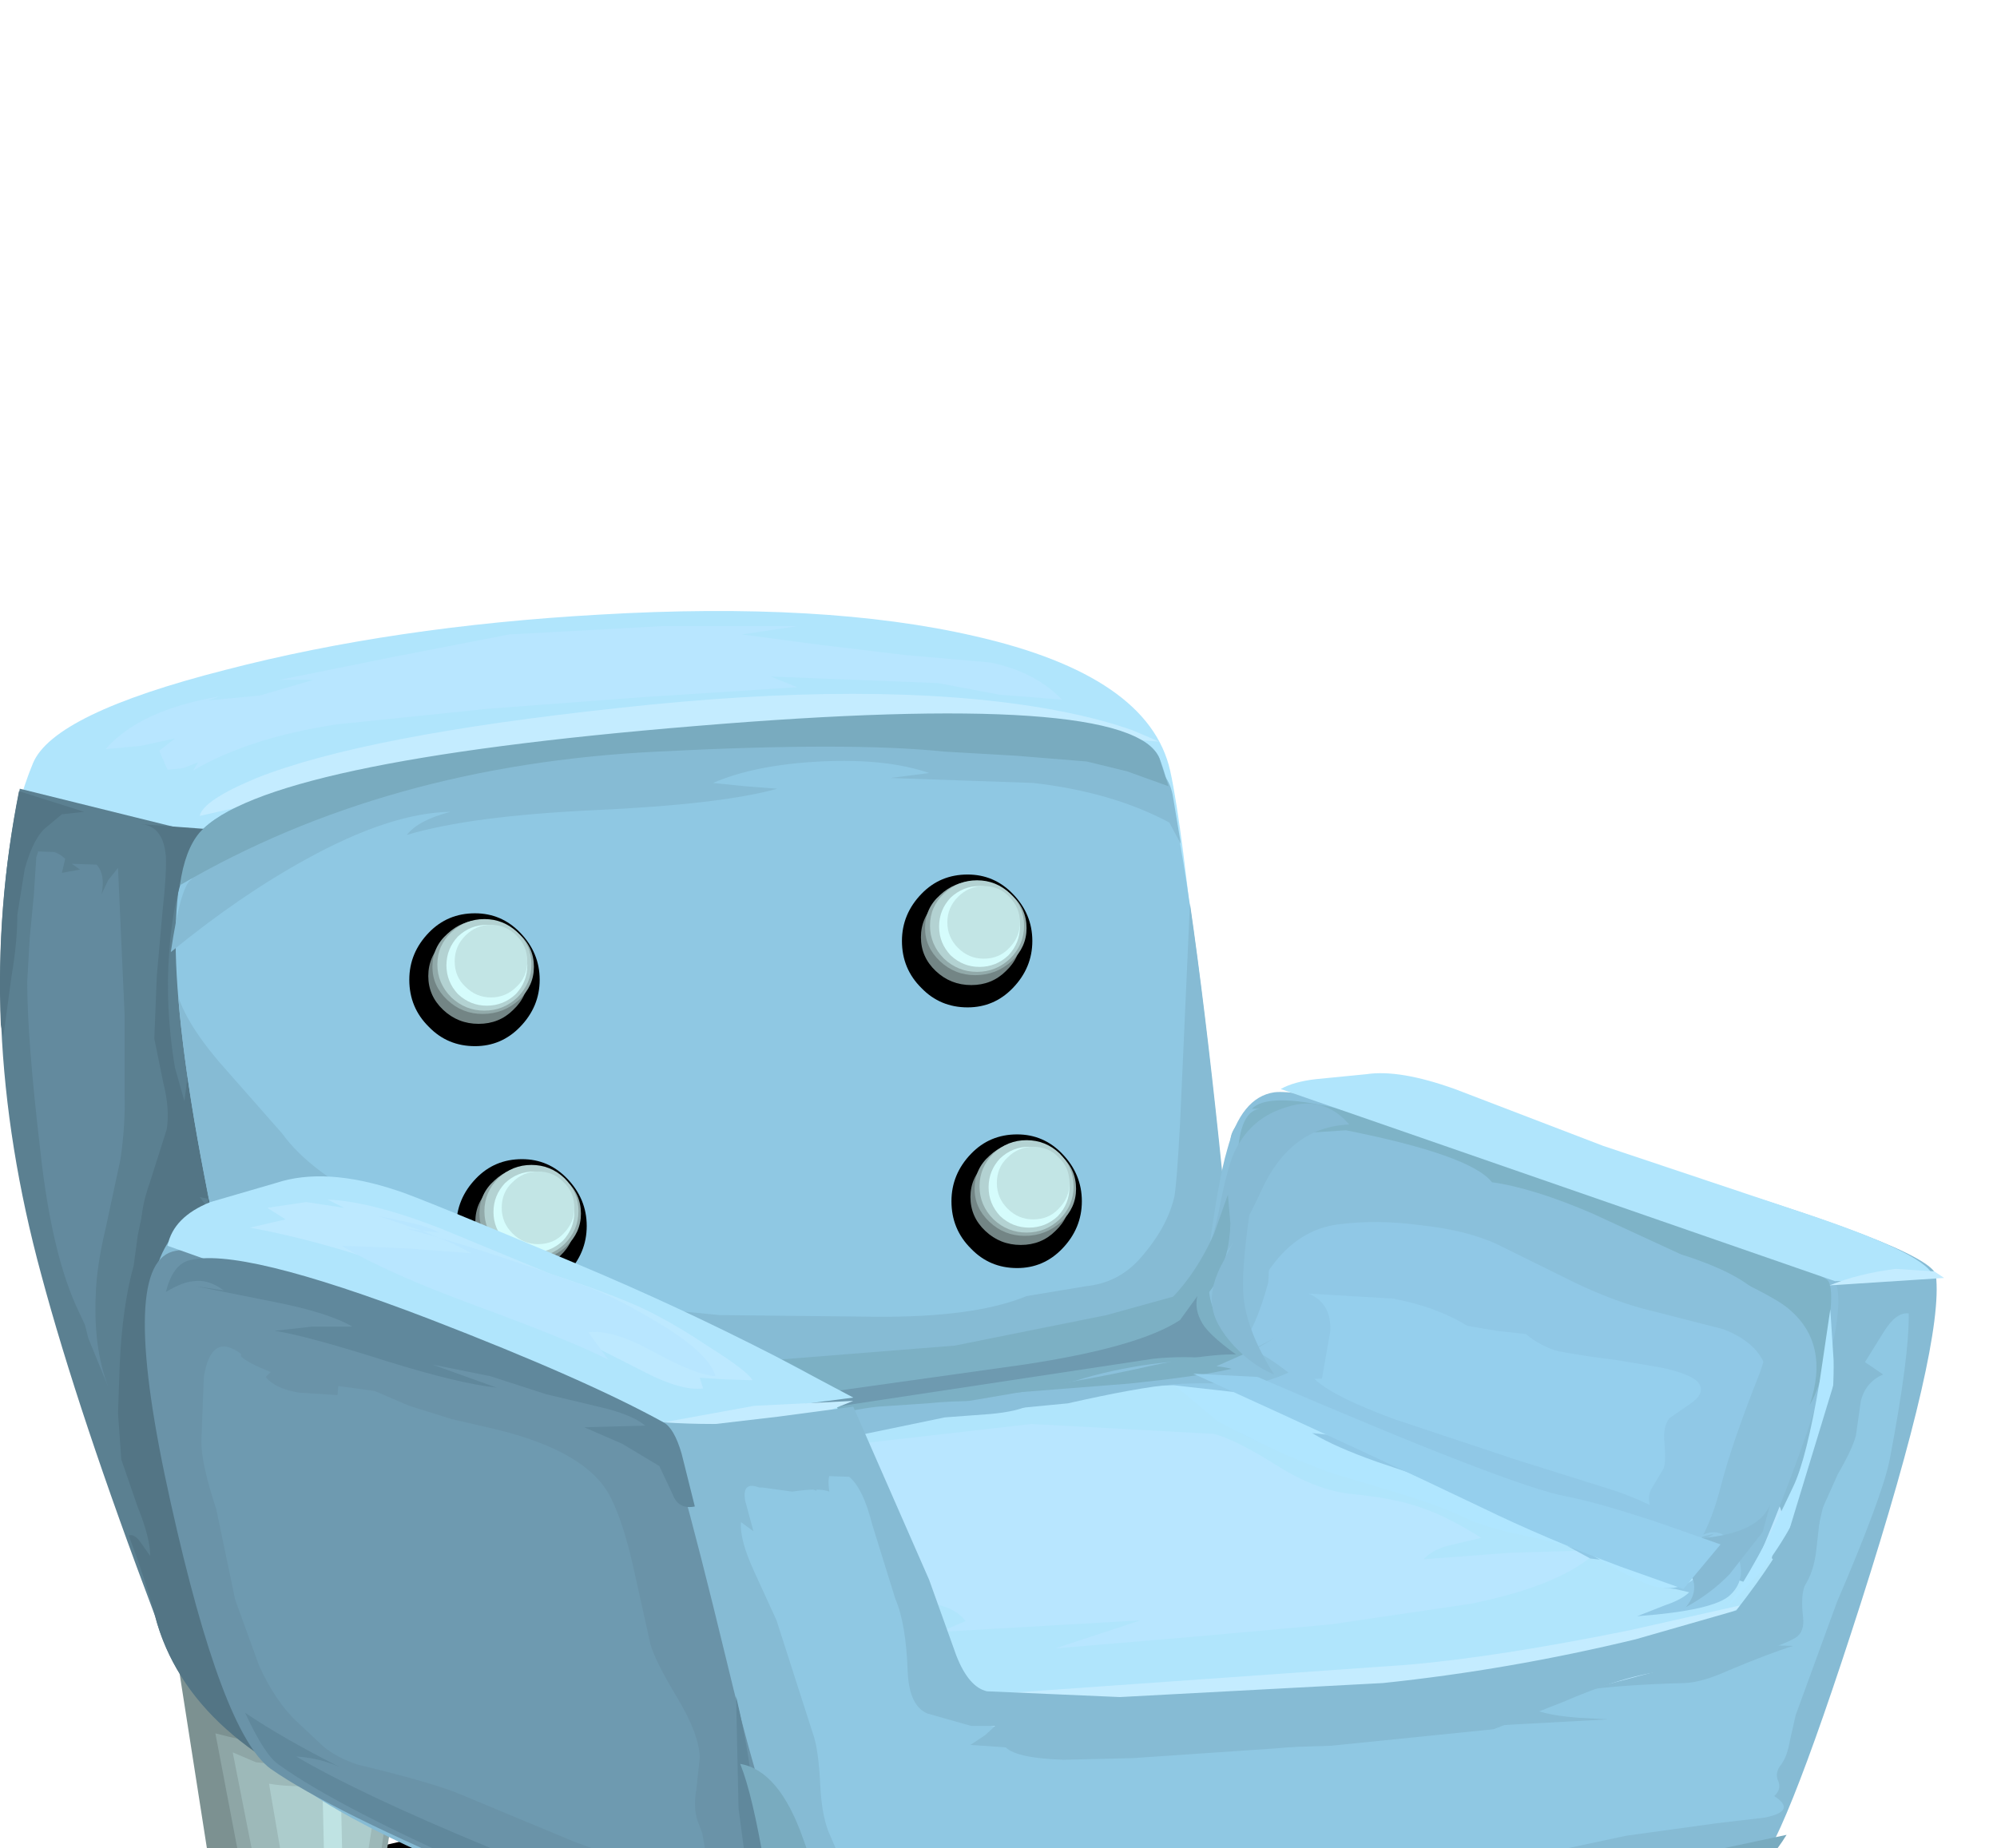 <?xml version="1.0" encoding="UTF-8" standalone="no"?>
<svg xmlns:xlink="http://www.w3.org/1999/xlink" height="112.0px" width="121.0px" xmlns="http://www.w3.org/2000/svg">
  <g transform="matrix(1.0, 0.0, 0.0, 1.0, 0.0, 0.0)">
    <use height="98.25" transform="matrix(-1.0, 0.0, 0.0, 1.0, 117.8, 37.05)" width="117.8" xlink:href="#sprite0"/>
    <use height="0.0" id="price_tag_pt" transform="matrix(1.0, 0.0, 0.0, 1.0, 78.9, 130.2)" width="0.0" xlink:href="#sprite13"/>
  </g>
  <defs>
    <g id="sprite0" transform="matrix(1.0, 0.0, 0.0, 1.0, 0.0, 0.0)">
      <use height="33.25" transform="matrix(1.0, 0.0, 0.0, 1.0, 12.25, 64.8)" width="94.35" xlink:href="#sprite1"/>
      <use height="4.4" transform="matrix(1.0, 0.0, 0.0, 1.0, 59.85, 93.15)" width="14.5" xlink:href="#sprite2"/>
      <use height="4.4" transform="matrix(1.0, 0.0, 0.0, 1.0, 8.1, 86.65)" width="14.5" xlink:href="#sprite3"/>
      <use height="4.4" transform="matrix(1.0, 0.0, 0.0, 1.0, 92.35, 74.65)" width="14.5" xlink:href="#sprite4"/>
      <use height="98.25" transform="matrix(1.0, 0.0, 0.0, 1.0, 12.45, 0.0)" width="105.35" xlink:href="#shape2"/>
      <use height="8.1" transform="matrix(1.0, 0.0, 0.0, 1.0, 82.25, 33.2)" width="7.9" xlink:href="#sprite5"/>
      <use height="6.9" transform="matrix(1.0, 0.0, 0.0, 1.0, 82.7, 33.6)" width="6.65" xlink:href="#sprite6"/>
      <use height="82.4" transform="matrix(1.0, 0.0, 0.0, 1.0, 0.0, 0.9)" width="116.15" xlink:href="#shape3"/>
      <use height="8.05" transform="matrix(1.0, 0.0, 0.0, 1.0, 85.1, 18.3)" width="7.9" xlink:href="#sprite7"/>
      <use height="6.9" transform="matrix(1.0, 0.0, 0.0, 1.0, 85.55, 18.65)" width="6.65" xlink:href="#sprite8"/>
      <use height="6.35" transform="matrix(1.0, 0.0, 0.0, 1.0, 85.45, 18.65)" width="6.4" xlink:href="#shape4"/>
      <use height="8.1" transform="matrix(1.0, 0.0, 0.0, 1.0, 52.25, 31.7)" width="7.9" xlink:href="#sprite9"/>
      <use height="6.9" transform="matrix(1.0, 0.0, 0.0, 1.0, 52.7, 32.1)" width="6.65" xlink:href="#sprite10"/>
      <use height="6.35" transform="matrix(1.0, 0.0, 0.0, 1.0, 52.6, 32.05)" width="6.4" xlink:href="#shape5"/>
      <use height="8.05" transform="matrix(1.0, 0.0, 0.0, 1.0, 55.25, 15.95)" width="7.9" xlink:href="#sprite11"/>
      <use height="6.9" transform="matrix(1.0, 0.0, 0.0, 1.0, 55.7, 16.3)" width="6.65" xlink:href="#sprite12"/>
      <use height="77.1" transform="matrix(1.0, 0.0, 0.0, 1.0, 5.85, 6.2)" width="111.95" xlink:href="#shape6"/>
    </g>
    <g id="sprite1" transform="matrix(1.0, 0.0, 0.0, 1.0, -36.0, -36.0)">
      <use height="33.25" transform="matrix(1.0, 0.0, 0.0, 1.0, 36.0, 36.0)" width="94.35" xlink:href="#shape0"/>
    </g>
    <g id="shape0" transform="matrix(1.0, 0.0, 0.0, 1.0, -36.0, -36.0)">
      <path d="M90.85 69.25 L36.0 60.85 74.7 36.0 130.35 48.75 90.85 69.25" fill="#000000" fill-rule="evenodd" stroke="none"/>
    </g>
    <g id="sprite2" transform="matrix(1.0, 0.0, 0.0, 1.0, -36.0, -36.0)">
      <use height="6.9" transform="matrix(2.18, 0.0, 0.0, 0.638, 36.0, 36.0)" width="6.65" xlink:href="#shape1"/>
    </g>
    <g id="shape1" transform="matrix(1.0, 0.0, 0.0, 1.0, 0.0, 0.0)">
      <path d="M0.0 3.45 Q0.0 2.05 1.0 1.0 1.95 0.0 3.3 0.0 4.7 0.0 5.65 1.0 6.65 2.05 6.65 3.45 6.65 4.9 5.65 5.9 4.7 6.9 3.3 6.9 1.95 6.9 1.0 5.9 0.0 4.85 0.0 3.45" fill="#000000" fill-rule="evenodd" stroke="none"/>
    </g>
    <g id="sprite3" transform="matrix(1.0, 0.0, 0.0, 1.0, -36.0, -36.0)">
      <use height="6.9" transform="matrix(2.18, 0.0, 0.0, 0.638, 36.0, 36.0)" width="6.65" xlink:href="#shape1"/>
    </g>
    <g id="sprite4" transform="matrix(1.0, 0.0, 0.0, 1.0, -36.0, -36.0)">
      <use height="6.9" transform="matrix(2.18, 0.0, 0.0, 0.638, 36.0, 36.0)" width="6.65" xlink:href="#shape1"/>
    </g>
    <g id="shape2" transform="matrix(1.0, 0.0, 0.0, 1.0, -12.45, 0.0)">
      <path d="M73.9 80.9 L71.4 96.9 Q68.7 98.0 66.6 98.25 65.25 98.4 63.45 97.4 L61.9 96.4 59.45 80.35 73.9 80.9" fill="#92aaaa" fill-rule="evenodd" stroke="none"/>
      <path d="M72.25 83.15 L70.05 97.15 65.8 98.25 Q64.6 98.4 63.05 97.6 L61.7 96.75 59.9 83.4 61.65 83.9 65.6 84.35 Q68.6 84.35 72.25 83.15" fill="#a4bfbf" fill-rule="evenodd" stroke="none"/>
      <path d="M69.6 85.5 Q70.55 85.1 71.1 84.7 L69.1 97.2 65.6 98.2 Q64.45 98.0 63.05 97.1 L61.9 96.3 60.6 84.85 61.85 85.3 65.6 86.0 Q67.7 86.2 69.6 85.5" fill="#b3d2d2" fill-rule="evenodd" stroke="none"/>
      <path d="M61.6 86.65 L64.6 87.15 Q66.95 87.5 68.75 87.15 L67.45 96.65 Q66.95 97.35 64.95 97.0 63.7 96.8 63.1 96.3 L62.75 95.85 61.6 86.65" fill="#c2e5e5" fill-rule="evenodd" stroke="none"/>
      <path d="M65.25 88.0 L65.1 96.65 63.95 96.5 64.1 87.65 65.25 88.0" fill="#d5fcfc" fill-rule="evenodd" stroke="none"/>
      <path d="M26.9 73.75 L24.4 89.75 Q21.7 90.85 19.6 91.1 18.25 91.25 16.45 90.25 L14.9 89.25 12.45 73.15 26.9 73.75" fill="#92aaaa" fill-rule="evenodd" stroke="none"/>
      <path d="M24.45 78.85 L23.05 90.0 Q20.65 90.9 18.8 91.1 17.6 91.25 16.05 90.45 L14.7 89.6 12.95 76.85 24.45 78.85" fill="#a4bfbf" fill-rule="evenodd" stroke="none"/>
      <path d="M14.9 89.1 L13.6 77.65 14.85 78.1 18.6 78.85 20.8 79.0 Q21.75 79.1 23.45 79.85 L22.1 90.05 Q20.2 90.8 18.6 91.05 17.45 90.85 16.05 89.95 L14.9 89.1" fill="#b3d2d2" fill-rule="evenodd" stroke="none"/>
      <path d="M14.6 79.5 L17.6 80.0 Q19.95 80.35 21.75 80.0 L20.45 89.5 Q19.95 90.15 17.95 89.85 16.7 89.65 16.1 89.1 L15.75 88.65 14.6 79.5" fill="#c2e5e5" fill-rule="evenodd" stroke="none"/>
      <path d="M18.25 80.85 L18.1 89.5 16.95 89.35 17.1 80.5 18.25 80.85" fill="#d5fcfc" fill-rule="evenodd" stroke="none"/>
      <path d="M107.25 62.25 L104.75 78.25 Q102.0 79.35 99.95 79.6 98.6 79.75 96.8 78.75 L95.25 77.75 92.75 61.65 107.25 62.25" fill="#7c9191" fill-rule="evenodd" stroke="none"/>
      <path d="M104.75 68.0 L102.7 78.75 98.75 79.6 96.15 79.1 94.9 78.45 93.25 68.2 94.85 68.55 98.55 68.9 Q101.35 68.9 104.75 68.0" fill="#8ea6a6" fill-rule="evenodd" stroke="none"/>
      <path d="M103.7 69.15 L101.8 78.8 98.55 79.55 Q97.45 79.4 96.15 78.7 L95.1 78.05 93.9 69.3 95.05 69.65 98.55 70.15 102.3 69.75 103.7 69.15" fill="#9db9b9" fill-rule="evenodd" stroke="none"/>
      <path d="M94.8 70.7 L97.6 71.05 Q99.8 71.35 101.5 71.05 L100.25 78.35 Q99.8 78.9 97.95 78.65 L96.2 78.1 95.9 77.75 94.8 70.7" fill="#accccc" fill-rule="evenodd" stroke="none"/>
      <path d="M98.25 71.7 L98.1 78.35 97.0 78.25 97.15 71.45 98.25 71.7" fill="#bfe3e3" fill-rule="evenodd" stroke="none"/>
      <path d="M104.15 3.55 Q114.55 6.2 115.8 9.2 120.05 19.4 114.45 41.15 111.65 52.05 108.0 60.9 L42.95 50.5 Q45.4 16.45 46.9 9.65 48.2 3.9 58.75 1.5 67.85 -0.6 81.5 0.2 93.95 0.9 104.15 3.55" fill="#b0e5fc" fill-rule="evenodd" stroke="none"/>
      <path d="M116.6 10.75 Q119.5 24.75 115.3 40.2 113.05 48.6 108.4 60.9 106.65 67.6 97.95 71.55 95.25 72.8 92.15 73.6 L89.6 74.15 105.9 13.4 116.6 10.75" fill="#5b8091" fill-rule="evenodd" stroke="none"/>
      <path d="M108.05 35.1 Q108.85 35.5 109.05 35.9 L109.45 37.8 109.7 39.65 Q110.4 42.15 110.55 45.75 L110.65 48.6 110.45 51.4 109.45 54.3 Q108.7 56.15 108.7 57.25 L109.3 56.4 Q109.65 55.9 110.0 56.0 108.95 58.8 108.4 60.9 106.35 68.7 95.3 72.65 L95.05 71.85 Q94.55 67.85 95.15 60.65 L95.4 56.95 Q95.55 54.65 95.95 53.25 L98.2 48.65 Q99.5 46.15 100.55 45.15 L101.75 44.2 102.8 43.15 Q103.25 42.5 103.1 42.2 L102.7 41.4 Q102.35 39.75 103.0 38.0 103.7 36.0 105.2 35.6 L106.35 27.5 107.2 34.25 Q107.3 34.75 108.05 35.1 M105.2 35.6 L105.2 36.15 105.7 35.5 105.2 35.6" fill="#537585" fill-rule="evenodd" stroke="none"/>
      <path d="M105.2 35.3 Q103.4 44.45 100.95 52.9 L42.25 50.5 44.0 31.8 Q46.05 12.45 47.55 8.9 49.3 4.75 75.65 6.95 101.85 9.1 105.7 13.4 108.85 16.95 105.2 35.3" fill="#8fc8e3" fill-rule="evenodd" stroke="none"/>
    </g>
    <g id="sprite5" transform="matrix(1.0, 0.0, 0.0, 1.0, -36.0, -36.0)">
      <use height="6.9" transform="matrix(1.188, 0.0, 0.0, 1.174, 36.0, 36.0)" width="6.65" xlink:href="#shape1"/>
    </g>
    <g id="sprite6" transform="matrix(1.0, 0.0, 0.0, 1.0, 0.0, 0.0)">
      <use height="6.9" transform="matrix(1.0, 0.0, 0.0, 1.0, 0.0, 0.0)" width="6.65" xlink:href="#shape1"/>
    </g>
    <g id="shape3" transform="matrix(1.0, 0.0, 0.0, 1.0, 0.0, -0.9)">
      <path d="M85.95 34.15 Q87.2 34.15 88.1 35.0 89.0 35.8 89.0 37.0 89.0 38.2 88.1 39.05 87.2 39.9 85.95 39.9 84.7 39.9 83.85 39.05 82.95 38.2 82.95 37.0 82.95 35.8 83.85 35.0 84.7 34.15 85.95 34.15" fill="#738585" fill-rule="evenodd" stroke="none"/>
      <path d="M85.7 33.65 Q86.95 33.65 87.85 34.5 88.75 35.3 88.75 36.5 88.75 37.65 87.85 38.5 86.95 39.35 85.7 39.35 84.45 39.35 83.5 38.5 82.6 37.65 82.6 36.5 82.6 35.3 83.5 34.5 84.4 33.65 85.7 33.65" fill="#92aaaa" fill-rule="evenodd" stroke="none"/>
      <path d="M85.6 33.55 Q86.75 33.55 87.6 34.35 88.45 35.2 88.45 36.35 88.45 37.5 87.6 38.35 86.75 39.15 85.6 39.15 84.45 39.15 83.6 38.35 82.75 37.5 82.75 36.35 82.75 35.2 83.6 34.35 84.45 33.55 85.6 33.55" fill="#b3d2d2" fill-rule="evenodd" stroke="none"/>
      <path d="M85.45 33.95 Q86.45 33.95 87.2 34.65 87.9 35.4 87.9 36.4 87.9 37.4 87.2 38.15 86.45 38.85 85.45 38.85 84.45 38.85 83.7 38.15 83.0 37.4 83.0 36.4 83.0 35.4 83.7 34.65 84.45 33.95 85.45 33.95" fill="#d5fcfc" fill-rule="evenodd" stroke="none"/>
      <path d="M85.2 33.95 Q86.1 33.95 86.75 34.6 87.4 35.2 87.4 36.15 87.4 37.05 86.75 37.7 86.1 38.35 85.2 38.35 84.25 38.35 83.65 37.7 83.0 37.05 83.0 36.15 83.0 35.2 83.65 34.6 84.25 33.95 85.2 33.95" fill="#c2e5e5" fill-rule="evenodd" stroke="none"/>
      <path d="M100.95 52.9 L42.25 50.5 Q43.9 30.15 45.7 17.7 L46.3 31.05 Q46.5 34.75 46.65 35.5 47.1 37.4 48.75 39.25 50.05 40.7 52.0 40.9 L55.6 41.5 Q58.75 42.8 64.75 42.75 L74.2 42.65 81.35 41.95 Q84.4 41.15 88.2 39.15 90.1 38.15 94.9 36.05 99.05 33.95 100.7 31.65 L104.0 27.9 Q106.35 25.3 107.0 23.35 106.4 30.8 103.6 42.6 L100.95 52.9" fill="#86bbd4" fill-rule="evenodd" stroke="none"/>
      <path d="M85.35 49.9 Q78.9 49.5 63.6 49.5 L52.05 50.5 44.95 50.25 Q42.75 49.65 38.9 47.15 41.55 44.3 42.0 41.55 L45.25 41.5 44.25 40.85 50.75 42.65 59.95 44.5 80.7 46.15 Q82.4 46.25 81.75 47.45 81.15 48.65 82.9 48.85 L88.95 49.2 Q92.5 49.5 94.6 50.4 92.8 50.65 89.95 50.4 L85.35 49.9" fill="#7cb0c4" fill-rule="evenodd" stroke="none"/>
      <path d="M70.95 73.35 L70.9 73.95 70.6 73.65 70.95 73.35" fill="#87bfd6" fill-rule="evenodd" stroke="none"/>
      <path d="M101.55 69.3 Q99.3 72.65 85.6 78.0 71.95 83.3 65.9 83.3 56.25 83.3 35.45 80.6 14.9 77.9 11.55 76.3 10.0 75.55 5.05 60.1 0.0 44.3 0.5 40.25 0.7 38.6 18.05 33.5 34.75 28.55 36.0 28.75 43.1 29.8 43.25 32.05 L43.1 34.65 Q43.05 36.55 44.05 38.3 45.95 41.65 46.25 43.8 46.4 44.9 46.2 45.3 L32.0 48.4 Q17.1 51.9 13.55 53.95 L12.65 54.6 13.9 59.95 23.2 61.95 42.5 64.95 Q56.15 66.7 58.05 65.9 59.65 65.2 62.35 58.3 65.65 49.75 66.7 48.05 67.9 46.15 73.2 44.2 L83.7 40.55 94.15 36.35 Q99.75 34.45 103.2 35.55 106.0 36.4 107.2 37.7 108.65 39.35 108.65 42.55 108.7 49.1 105.7 58.8 103.25 66.75 101.55 69.3" fill="#86bbd4" fill-rule="evenodd" stroke="none"/>
      <path d="M66.1 48.2 L63.25 67.9 31.25 67.9 9.9 62.25 10.4 60.1 Q10.75 57.4 9.9 54.9 9.1 52.4 25.1 49.25 L41.25 46.6 66.1 48.2" fill="#b8e6ff" fill-rule="evenodd" stroke="none"/>
      <path d="M63.15 63.65 Q62.95 65.45 61.25 66.25 58.45 67.5 52.05 67.1 L42.5 66.25 Q31.35 65.7 17.7 62.9 12.1 61.75 10.7 61.1 7.1 59.4 11.25 56.85 15.2 54.4 21.25 51.95 25.05 50.45 31.8 48.15 40.35 45.35 48.35 46.5 L57.1 47.2 65.95 47.5 69.9 47.9 Q69.85 48.9 68.8 49.8 L66.95 51.15 66.25 50.5 55.3 49.25 44.25 49.85 Q42.9 50.2 40.3 51.85 37.95 53.3 35.85 53.5 33.3 53.75 31.75 54.3 30.1 54.85 28.05 56.15 L29.95 56.6 Q31.0 56.85 31.55 57.45 L26.25 57.05 20.95 56.9 Q23.05 59.0 28.7 60.15 L37.2 61.4 45.55 62.15 53.85 62.85 48.7 61.15 60.85 61.85 59.3 61.2 Q59.8 60.45 61.2 60.15 L63.55 59.85 Q63.15 61.35 63.15 63.65" fill="#b0e5fc" fill-rule="evenodd" stroke="none"/>
      <path d="M44.6 39.15 L45.95 46.5 Q41.55 48.05 33.3 51.4 L19.45 56.45 11.9 58.9 Q10.25 55.15 8.75 51.0 5.75 42.65 6.6 40.6 7.85 37.4 23.75 32.95 38.3 28.85 40.6 29.15 42.6 29.45 43.45 32.65 44.0 34.5 44.6 39.15" fill="#8ac0db" fill-rule="evenodd" stroke="none"/>
      <path d="M46.45 46.65 L45.15 46.4 Q45.2 49.5 38.8 51.25 31.45 52.75 29.7 53.4 26.6 54.55 21.45 57.4 L18.65 57.75 Q16.85 57.85 16.9 58.6 14.6 57.3 13.5 52.9 12.85 50.4 11.25 46.35 10.45 44.35 11.1 43.55 11.5 43.0 13.8 42.15 L17.9 40.9 Q20.55 40.1 21.7 39.4 L19.65 39.1 Q20.15 37.95 21.75 37.85 L24.45 37.6 28.65 35.9 Q30.3 35.1 33.4 34.9 L34.7 34.95 36.0 34.85 36.75 34.1 Q37.1 33.5 37.35 33.45 40.35 32.85 40.75 35.7 L40.95 40.65 Q41.7 43.45 42.7 44.65 43.85 45.95 46.45 46.65" fill="#90c8e6" fill-rule="evenodd" stroke="none"/>
      <path d="M41.95 30.15 L41.45 30.15 Q42.5 30.25 42.75 32.3 L43.05 34.05 Q42.35 32.45 40.8 31.75 L36.25 31.45 Q28.7 32.95 27.4 34.6 24.9 34.95 21.3 36.5 L15.45 39.2 Q10.5 41.35 9.45 42.25 6.9 44.35 8.15 48.1 7.55 47.1 7.3 45.6 L6.95 42.9 Q6.7 41.0 7.05 40.55 7.25 40.35 9.35 39.35 11.1 38.55 14.5 37.6 L19.75 35.95 25.55 33.55 Q28.85 32.25 31.45 31.65 L36.9 30.1 Q41.0 29.15 41.95 30.15" fill="#7eb3c7" fill-rule="evenodd" stroke="none"/>
      <path d="M13.95 55.9 Q15.0 56.7 17.2 56.4 L18.1 56.3 18.4 56.15 Q19.75 55.55 20.65 55.85 L18.1 56.3 Q17.0 56.8 16.45 57.6 L17.4 57.7 17.2 59.15 16.3 59.25 15.45 59.45 Q15.9 59.9 16.95 60.25 L18.6 60.9 Q13.9 60.55 12.95 59.6 11.85 58.55 12.65 56.9 13.45 55.2 14.95 56.15 L13.95 55.9" fill="#91c9e6" fill-rule="evenodd" stroke="none"/>
      <path d="M38.5 41.35 Q37.1 41.95 37.2 43.65 L37.7 46.5 39.65 46.55 Q39.3 47.3 38.55 47.45 L34.7 49.75 Q32.1 51.4 30.35 52.1 L27.05 52.75 23.7 53.25 20.8 54.25 17.7 54.6 Q18.05 53.75 17.75 53.2 L17.0 51.95 Q16.85 51.55 16.95 50.4 17.05 49.4 16.65 48.9 L15.35 48.0 Q14.55 47.45 14.8 46.9 15.05 46.3 17.05 45.85 L19.7 45.4 21.55 45.15 23.35 44.85 Q24.45 44.55 25.35 43.8 L27.15 43.6 28.9 43.3 Q30.75 42.15 33.4 41.65 L38.5 41.35" fill="#95cfed" fill-rule="evenodd" stroke="none"/>
      <path d="M47.35 46.8 L47.0 46.6 45.85 47.55 44.0 49.1 Q40.25 51.1 37.2 52.2 L33.05 53.45 Q30.55 54.2 29.0 54.95 27.75 55.55 25.25 56.05 22.7 56.6 21.5 57.1 19.15 58.5 18.0 58.95 16.0 59.7 14.7 58.2 L16.45 57.85 18.0 57.35 15.7 57.1 Q16.7 56.15 18.95 55.25 L22.5 53.85 21.55 54.95 25.9 53.95 Q28.75 53.45 30.2 52.95 L34.35 51.55 Q36.9 50.65 38.3 49.8 L34.95 50.15 Q37.8 47.95 40.9 46.85 44.7 45.5 47.0 46.6 47.35 46.4 47.65 46.35 L47.2 46.65 47.35 46.8" fill="#b0e6ff" fill-rule="evenodd" stroke="none"/>
      <path d="M43.45 43.45 L43.7 43.8 43.35 43.8 43.45 43.45 40.75 39.7 Q39.1 37.45 36.7 37.15 34.35 36.85 31.75 37.2 28.9 37.5 27.0 38.4 L22.45 40.65 Q19.85 41.9 17.7 42.4 L13.4 43.5 Q10.9 44.45 10.65 46.5 9.6 43.4 10.9 41.75 12.0 40.25 15.7 39.05 L21.85 37.4 Q25.6 36.4 27.95 35.4 36.2 31.9 40.0 32.8 42.55 33.35 43.35 37.5 43.95 40.55 43.45 43.45" fill="#8ac0db" fill-rule="evenodd" stroke="none"/>
      <path d="M45.0 40.15 Q43.35 39.45 41.35 35.05 39.6 31.25 36.05 31.1 37.6 29.3 39.85 30.05 41.9 30.65 42.9 32.55 43.4 33.45 43.95 36.35 44.45 38.85 45.4 39.85 L45.1 39.95 44.7 39.8 45.0 40.15" fill="#86bad4" fill-rule="evenodd" stroke="none"/>
      <path d="M10.55 54.15 Q11.2 55.7 14.05 56.1 17.05 56.5 18.95 55.55 L16.1 57.55 Q14.45 58.9 15.65 60.35 14.1 59.5 13.0 58.35 L11.0 55.8 10.55 54.15" fill="#86bad4" fill-rule="evenodd" stroke="none"/>
      <path d="M43.7 45.15 L43.7 44.15 Q45.25 44.95 48.65 45.65 52.0 46.35 53.4 47.1 L50.05 47.05 46.7 46.9 43.15 47.3 39.5 47.65 Q41.1 46.9 42.85 46.9 L39.45 46.85 41.35 45.85 Q42.6 45.25 43.35 44.65 43.2 44.9 43.2 45.4 L43.7 45.15" fill="#91c9e6" fill-rule="evenodd" stroke="none"/>
      <path d="M48.35 46.3 L46.65 46.5 44.35 46.5 42.6 47.15 40.8 47.75 Q35.55 49.15 33.5 50.1 35.0 48.9 38.5 47.6 42.0 46.25 43.45 45.1 L44.5 44.4 45.85 44.95 48.85 45.7 47.9 46.15 48.35 46.3" fill="#95cfed" fill-rule="evenodd" stroke="none"/>
      <path d="M46.35 41.3 Q48.5 44.4 48.3 45.75 L41.15 45.85 Q43.6 43.8 44.25 42.35 45.05 40.5 43.7 38.5 L43.35 37.15 46.35 41.3" fill="#7cb0c4" fill-rule="evenodd" stroke="none"/>
      <path d="M44.25 40.85 Q43.3 39.15 43.25 37.1 L43.4 35.35 44.25 37.75 Q45.5 40.5 47.35 42.15 L53.4 47.1 49.45 44.95 Q45.25 42.5 44.25 40.85" fill="#7cb0c4" fill-rule="evenodd" stroke="none"/>
      <path d="M49.1 45.4 L54.75 46.5 61.0 46.75 67.2 47.3 Q66.4 48.05 66.3 49.1 L63.4 48.7 60.4 48.7 53.1 48.0 Q48.9 47.05 46.75 46.85 45.6 46.75 43.35 46.8 L39.95 46.8 Q40.6 46.2 41.8 45.75 L43.95 45.15 43.45 45.15 49.1 45.4" fill="#8ac0db" fill-rule="evenodd" stroke="none"/>
      <path d="M59.95 48.0 L55.85 47.3 52.7 46.65 Q48.25 45.25 43.0 45.35 45.0 44.35 47.7 44.7 L52.6 45.6 67.4 47.4 66.75 49.1 63.35 48.85 59.95 48.0" fill="#7cb0c4" fill-rule="evenodd" stroke="none"/>
      <path d="M45.25 41.5 L46.3 42.95 Q48.8 44.6 55.75 45.65 L68.95 47.5 69.1 48.5 47.95 45.3 Q46.15 45.1 44.05 45.3 L42.25 45.5 Q44.45 44.0 44.95 43.15 45.45 42.3 45.25 41.5" fill="#6e9ab0" fill-rule="evenodd" stroke="none"/>
      <path d="M58.25 47.5 L49.35 46.8 Q41.7 46.0 41.65 45.2 43.4 44.65 48.85 45.9 55.1 47.25 57.6 47.15 L58.25 47.5" fill="#7cb0c4" fill-rule="evenodd" stroke="none"/>
      <path d="M66.1 50.0 L60.55 48.85 57.85 48.65 Q56.1 48.5 55.3 48.05 58.7 47.7 61.6 48.0 L64.6 48.2 Q66.45 48.4 67.4 48.85 L66.25 50.0 66.1 50.0" fill="#8ac0db" fill-rule="evenodd" stroke="none"/>
      <path d="M101.4 70.15 Q97.75 72.7 87.55 77.0 74.7 82.4 66.6 83.25 70.2 78.6 73.8 63.5 77.2 49.45 77.85 49.15 L92.45 42.8 Q104.4 38.0 107.35 38.8 110.65 39.75 107.45 54.05 104.35 68.0 101.4 70.15" fill="#6a93a8" fill-rule="evenodd" stroke="none"/>
      <path d="M101.1 34.65 L105.05 35.8 Q107.3 36.7 107.65 38.45 L77.6 49.15 66.1 47.65 70.8 45.15 Q76.65 42.15 82.6 39.65 92.45 35.5 93.75 35.1 98.1 33.65 101.1 34.65" fill="#b0e5fc" fill-rule="evenodd" stroke="none"/>
      <path d="M6.6 40.6 L0.65 40.4 Q0.75 39.1 7.95 36.65 L20.65 32.4 29.65 28.95 Q33.0 27.75 35.0 28.05 L38.05 28.35 Q39.4 28.5 40.2 28.95 L6.6 40.6" fill="#b0e5fc" fill-rule="evenodd" stroke="none"/>
      <path d="M105.7 12.4 L96.45 10.3 Q85.5 8.0 76.95 7.15 68.4 6.35 57.1 7.05 L47.55 7.9 49.2 7.2 Q51.45 6.4 54.65 5.85 64.85 4.15 80.25 5.85 95.7 7.5 102.25 10.1 105.5 11.45 105.7 12.4" fill="#c4ecff" fill-rule="evenodd" stroke="none"/>
      <path d="M58.85 65.7 L52.8 66.05 33.25 65.15 Q21.4 64.05 15.5 62.0 L11.95 60.15 19.05 61.75 Q27.2 63.4 32.6 63.85 L58.85 65.7" fill="#c4ecff" fill-rule="evenodd" stroke="none"/>
      <path d="M6.9 42.3 L7.55 46.7 Q8.35 51.4 9.15 53.05 11.4 57.85 13.2 60.4 L11.2 58.3 Q8.9 55.4 7.6 51.65 6.65 49.0 6.7 45.4 L6.9 42.3" fill="#b0e6ff" fill-rule="evenodd" stroke="none"/>
      <path d="M2.95 39.85 Q5.25 40.15 6.95 40.85 L0.0 40.4 0.6 40.0 2.95 39.85" fill="#c4ecff" fill-rule="evenodd" stroke="none"/>
      <path d="M77.6 49.15 Q74.6 49.35 71.45 49.15 69.45 49.05 67.6 48.45 L66.1 47.85 72.1 48.15 77.6 49.15" fill="#c4ecff" fill-rule="evenodd" stroke="none"/>
      <path d="M53.35 69.6 Q56.4 69.5 56.95 68.75 55.45 68.1 55.2 67.85 L57.2 67.6 59.25 67.4 62.05 66.2 Q61.7 65.7 62.05 64.25 L62.7 62.05 63.3 59.9 63.9 57.7 Q64.3 54.65 65.1 53.4 65.8 52.25 66.75 52.0 67.8 51.7 67.55 53.35 68.15 53.1 69.8 53.35 L71.6 53.1 71.8 53.1 Q72.85 52.7 72.65 53.9 L72.15 55.75 72.9 55.2 Q73.0 56.25 72.1 58.2 L70.75 61.15 68.55 68.0 Q68.2 68.95 68.1 71.15 68.0 73.2 67.45 74.3 L66.25 77.1 Q65.55 78.1 63.4 77.6 64.75 78.65 62.8 78.85 L59.75 78.9 55.4 78.55 51.1 78.15 47.1 77.7 45.35 77.75 43.55 78.0 39.5 77.45 34.25 76.55 33.6 76.35 32.95 76.25 26.05 75.65 19.25 74.2 13.8 73.45 10.85 73.1 Q8.9 72.7 10.3 71.8 9.85 71.4 10.05 70.9 10.3 70.4 9.85 69.85 9.5 69.35 9.35 68.45 L9.0 66.9 6.5 60.05 Q3.75 53.65 3.3 51.4 2.1 45.1 2.15 42.55 2.9 42.45 3.65 43.65 L4.8 45.5 3.7 46.25 Q4.75 46.7 5.05 47.85 L5.35 49.95 Q5.55 50.75 6.45 52.3 L7.5 54.65 7.75 56.9 Q7.9 58.2 8.45 59.05 L10.0 60.75 Q10.95 61.85 10.9 62.65 L9.15 62.7 Q10.6 63.15 13.1 64.2 14.65 64.9 15.7 64.95 23.3 65.15 25.2 66.3 24.7 66.85 22.2 67.05 L20.35 67.15 25.85 67.45 32.5 67.85 36.4 68.55 40.35 68.9 44.75 69.2 49.15 69.5 53.35 69.6" fill="#8fc8e3" fill-rule="evenodd" stroke="none"/>
      <path d="M103.2 45.0 Q105.0 43.65 105.45 46.4 L105.6 50.3 Q105.6 51.7 104.7 54.4 L103.55 59.9 102.1 63.9 Q101.1 66.1 99.75 67.35 L98.2 68.8 Q97.35 69.5 96.1 69.9 92.15 70.85 90.25 71.55 L86.65 73.05 83.05 74.55 79.25 75.95 Q76.85 76.7 75.25 76.5 L75.1 74.9 75.25 74.05 75.55 73.25 Q75.8 72.45 75.6 71.35 L75.4 69.45 Q75.45 68.05 76.7 65.95 78.15 63.55 78.4 62.55 L79.4 58.05 Q80.0 55.3 80.8 53.7 82.2 50.9 87.85 49.55 L90.45 48.95 93.0 48.15 95.1 47.25 97.3 46.95 97.35 47.5 99.7 47.35 Q101.15 47.1 101.7 46.4 L101.4 46.1 Q102.8 45.55 103.2 45.15 L103.2 45.0" fill="#6e9ab0" fill-rule="evenodd" stroke="none"/>
      <path d="M102.95 66.75 Q101.75 69.35 100.9 69.9 97.3 72.5 87.95 76.6 76.0 81.8 68.0 82.6 69.2 80.3 69.95 77.4 L71.2 71.65 Q71.5 70.85 71.95 70.4 L72.2 72.15 Q72.2 70.05 73.2 65.75 L73.05 72.55 72.45 77.1 72.75 77.9 72.45 78.85 Q74.1 79.65 75.6 79.15 L73.7 80.1 77.3 79.85 80.7 78.35 88.2 74.9 Q96.05 71.65 99.85 69.4 98.4 69.5 97.2 70.05 100.75 68.25 102.95 66.75" fill="#60889c" fill-rule="evenodd" stroke="none"/>
      <path d="M107.75 41.25 Q106.75 40.65 106.1 40.6 105.2 40.45 104.25 41.15 L105.95 40.9 101.2 41.85 Q97.9 42.5 96.45 43.35 L98.9 43.35 101.15 43.6 Q99.05 43.95 94.35 45.45 90.0 46.8 87.7 47.05 L91.6 45.65 88.1 46.35 84.7 47.45 81.55 48.2 Q79.55 48.65 78.7 49.35 L82.4 49.45 80.1 50.45 77.85 51.8 77.05 53.5 Q76.7 54.45 75.7 54.25 L76.5 51.05 Q76.95 49.5 77.6 49.15 82.3 46.55 91.75 42.9 103.35 38.45 106.4 39.35 107.35 39.65 107.75 41.25" fill="#60889c" fill-rule="evenodd" stroke="none"/>
      <path d="M114.1 14.6 L115.5 14.55 115.5 14.6 115.6 14.9 115.75 17.2 116.0 19.8 116.15 22.45 Q116.15 25.95 115.35 32.75 114.65 39.1 113.0 42.5 L112.65 43.25 112.45 44.05 111.1 47.35 Q112.15 44.9 112.0 41.45 111.95 39.7 111.4 37.4 L110.5 33.2 Q110.2 31.15 110.25 29.3 L110.25 24.45 110.65 15.55 111.25 16.3 111.65 17.15 Q111.4 15.95 111.95 15.35 L113.45 15.3 112.95 15.65 114.05 15.85 113.85 15.0 Q114.15 14.7 114.5 14.6 L114.1 14.6" fill="#638a9e" fill-rule="evenodd" stroke="none"/>
      <path d="M106.2 16.25 Q106.85 16.6 107.45 20.65 103.3 17.25 99.3 15.05 94.15 12.2 90.5 12.15 92.45 12.65 93.15 13.55 89.3 12.4 81.8 12.05 74.1 11.7 70.7 10.75 L72.65 10.6 74.6 10.4 Q72.05 9.3 68.1 9.1 64.1 8.9 61.5 9.8 L63.85 10.1 55.2 10.4 Q50.4 10.95 46.95 12.8 L46.25 14.1 46.75 11.1 Q47.05 9.65 48.45 9.0 49.45 8.5 51.5 8.3 L54.7 8.05 68.9 7.15 84.35 8.25 Q93.1 9.3 99.4 11.6 L102.7 13.05 Q104.65 14.1 105.95 15.65 L106.2 16.25" fill="#86bbd4" fill-rule="evenodd" stroke="none"/>
      <path d="M96.95 36.15 L99.25 35.8 101.6 36.15 100.5 36.85 102.65 37.35 Q95.95 38.6 88.65 41.85 L82.0 44.45 78.65 46.15 Q76.5 47.25 75.2 47.1 L75.4 46.45 73.8 46.55 72.2 46.6 Q72.5 46.05 74.8 44.6 76.6 43.4 77.95 42.7 79.85 41.65 84.45 40.15 L91.1 37.4 Q95.35 35.75 97.95 35.65 L96.95 36.15" fill="#bde9ff" fill-rule="evenodd" stroke="none"/>
      <path d="M91.2 37.65 Q91.8 37.3 92.95 37.05 L94.85 36.65 92.2 37.55 93.2 37.4 91.25 37.95 Q90.2 38.35 89.25 38.9 L93.25 38.6 97.1 38.45 Q94.35 40.1 89.05 42.05 83.2 44.2 80.95 45.35 L82.15 43.7 Q80.7 43.5 78.25 44.85 75.6 46.3 74.45 46.35 74.85 44.9 78.2 42.95 80.85 41.35 83.15 40.6 88.25 38.8 91.25 37.95 L92.2 37.55 91.2 37.65" fill="#b8e6ff" fill-rule="evenodd" stroke="none"/>
      <path d="M107.5 20.1 Q107.1 15.5 105.2 13.2 L107.2 13.05 109.2 12.9 Q107.9 13.05 107.75 14.85 107.7 15.9 107.95 18.15 L108.3 22.1 108.45 25.9 107.9 28.6 Q107.5 30.2 107.7 31.4 L108.7 34.55 Q109.4 36.5 109.2 37.8 L108.7 37.4 108.8 37.65 107.5 36.6 106.35 35.6 Q106.1 35.3 105.95 34.15 105.7 32.7 106.3 30.85 L107.2 27.65 Q107.85 23.75 107.5 20.1 M108.8 37.65 L109.05 37.85 Q109.9 38.7 109.2 39.15 L108.8 37.65" fill="#537585" fill-rule="evenodd" stroke="none"/>
      <path d="M102.05 5.1 L105.2 5.4 104.45 5.15 Q109.3 5.95 111.4 8.35 L109.25 8.15 107.2 7.7 108.15 8.45 107.65 9.6 106.7 9.5 105.8 9.15 106.1 9.65 Q102.7 7.65 97.4 6.85 L88.2 5.9 78.85 5.2 69.5 4.6 71.1 3.95 60.95 4.35 57.25 5.05 53.45 5.35 Q55.1 3.65 57.8 3.1 L62.95 2.65 67.95 2.05 72.85 1.4 69.5 0.9 77.75 0.9 86.95 1.4 93.9 2.75 100.85 4.15 98.8 4.15 102.05 5.1" fill="#b8e6ff" fill-rule="evenodd" stroke="none"/>
    </g>
    <g id="sprite7" transform="matrix(1.0, 0.0, 0.0, 1.0, -36.0, -36.0)">
      <use height="6.9" transform="matrix(1.188, 0.0, 0.0, 1.167, 36.0, 36.0)" width="6.65" xlink:href="#shape1"/>
    </g>
    <g id="sprite8" transform="matrix(1.0, 0.0, 0.0, 1.0, 0.0, 0.0)">
      <use height="6.9" transform="matrix(1.0, 0.0, 0.0, 1.0, 0.0, 0.0)" width="6.65" xlink:href="#shape1"/>
    </g>
    <g id="shape4" transform="matrix(1.0, 0.0, 0.0, 1.0, -85.45, -18.65)">
      <path d="M86.7 20.05 Q87.55 19.2 88.8 19.2 90.05 19.2 90.95 20.05 91.85 20.9 91.85 22.1 91.85 23.3 90.95 24.15 90.05 25.0 88.8 25.0 87.55 25.0 86.7 24.15 85.8 23.3 85.8 22.1 85.8 20.9 86.7 20.05" fill="#738585" fill-rule="evenodd" stroke="none"/>
      <path d="M86.35 19.55 Q87.25 18.7 88.55 18.7 89.8 18.7 90.7 19.55 91.6 20.35 91.6 21.55 91.6 22.7 90.7 23.55 89.8 24.4 88.55 24.4 87.3 24.4 86.35 23.55 85.45 22.7 85.45 21.55 85.45 20.35 86.35 19.55" fill="#92aaaa" fill-rule="evenodd" stroke="none"/>
      <path d="M86.45 19.45 Q87.3 18.65 88.45 18.65 89.6 18.65 90.45 19.45 91.3 20.25 91.3 21.4 91.3 22.55 90.45 23.4 89.6 24.2 88.45 24.2 87.3 24.2 86.45 23.4 85.6 22.55 85.6 21.4 85.6 20.25 86.45 19.45" fill="#b3d2d2" fill-rule="evenodd" stroke="none"/>
      <path d="M86.55 19.7 Q87.3 19.0 88.3 19.0 89.3 19.0 90.05 19.7 90.75 20.45 90.75 21.45 90.75 22.45 90.05 23.2 89.3 23.9 88.3 23.9 87.3 23.9 86.55 23.2 85.85 22.45 85.85 21.45 85.85 20.45 86.55 19.7" fill="#d5fcfc" fill-rule="evenodd" stroke="none"/>
      <path d="M86.5 19.65 Q87.15 19.0 88.05 19.0 88.95 19.0 89.6 19.65 90.25 20.3 90.25 21.2 90.25 22.15 89.6 22.75 88.95 23.4 88.05 23.4 87.15 23.4 86.5 22.75 85.85 22.15 85.85 21.2 85.85 20.3 86.5 19.65" fill="#c2e5e5" fill-rule="evenodd" stroke="none"/>
    </g>
    <g id="sprite9" transform="matrix(1.0, 0.0, 0.0, 1.0, -36.0, -36.0)">
      <use height="6.9" transform="matrix(1.188, 0.0, 0.0, 1.174, 36.0, 36.0)" width="6.65" xlink:href="#shape1"/>
    </g>
    <g id="sprite10" transform="matrix(1.0, 0.0, 0.0, 1.0, 0.0, 0.0)">
      <use height="6.9" transform="matrix(1.0, 0.0, 0.0, 1.0, 0.0, 0.0)" width="6.65" xlink:href="#shape1"/>
    </g>
    <g id="shape5" transform="matrix(1.0, 0.0, 0.0, 1.0, -52.6, -32.05)">
      <path d="M52.95 35.5 Q52.95 34.3 53.85 33.5 54.7 32.65 55.95 32.65 57.2 32.65 58.1 33.5 59.0 34.3 59.0 35.5 59.0 36.7 58.1 37.55 57.2 38.4 55.95 38.4 54.7 38.4 53.85 37.55 52.95 36.7 52.95 35.5" fill="#738585" fill-rule="evenodd" stroke="none"/>
      <path d="M52.6 35.0 Q52.6 33.8 53.5 33.0 54.4 32.15 55.7 32.15 56.95 32.15 57.85 33.0 58.75 33.8 58.75 35.0 58.75 36.15 57.85 37.0 56.95 37.85 55.7 37.85 54.45 37.85 53.5 37.0 52.6 36.15 52.6 35.0" fill="#92aaaa" fill-rule="evenodd" stroke="none"/>
      <path d="M52.75 34.85 Q52.75 33.7 53.6 32.85 54.45 32.05 55.6 32.05 56.75 32.05 57.6 32.85 58.45 33.7 58.45 34.85 58.45 36.0 57.6 36.85 56.75 37.65 55.6 37.65 54.45 37.65 53.6 36.85 52.75 36.0 52.75 34.85" fill="#b3d2d2" fill-rule="evenodd" stroke="none"/>
      <path d="M53.0 34.9 Q53.0 33.9 53.7 33.15 54.45 32.45 55.45 32.45 56.45 32.45 57.2 33.15 57.9 33.9 57.9 34.9 57.9 35.9 57.2 36.65 56.45 37.35 55.45 37.35 54.45 37.35 53.7 36.65 53.0 35.9 53.0 34.9" fill="#d5fcfc" fill-rule="evenodd" stroke="none"/>
      <path d="M53.0 34.65 Q53.0 33.7 53.65 33.1 54.25 32.45 55.2 32.45 56.1 32.45 56.75 33.1 57.4 33.7 57.4 34.65 57.4 35.55 56.75 36.2 56.1 36.85 55.2 36.85 54.25 36.85 53.65 36.2 53.0 35.55 53.0 34.65" fill="#c2e5e5" fill-rule="evenodd" stroke="none"/>
    </g>
    <g id="sprite11" transform="matrix(1.0, 0.0, 0.0, 1.0, -36.0, -36.0)">
      <use height="6.9" transform="matrix(1.188, 0.0, 0.0, 1.167, 36.0, 36.0)" width="6.65" xlink:href="#shape1"/>
    </g>
    <g id="sprite12" transform="matrix(1.0, 0.0, 0.0, 1.0, 0.0, 0.0)">
      <use height="6.9" transform="matrix(1.0, 0.0, 0.0, 1.0, 0.0, 0.0)" width="6.65" xlink:href="#shape1"/>
    </g>
    <g id="shape6" transform="matrix(1.0, 0.0, 0.0, 1.0, -5.85, -6.2)">
      <path d="M55.95 19.75 Q55.95 18.55 56.85 17.7 57.7 16.85 58.95 16.85 60.2 16.85 61.1 17.7 62.0 18.55 62.0 19.75 62.0 20.95 61.1 21.8 60.2 22.65 58.95 22.65 57.7 22.65 56.85 21.8 55.95 20.95 55.95 19.75" fill="#738585" fill-rule="evenodd" stroke="none"/>
      <path d="M55.6 19.2 Q55.6 18.0 56.5 17.2 57.4 16.35 58.7 16.35 59.95 16.35 60.85 17.2 61.75 18.0 61.75 19.2 61.75 20.35 60.85 21.2 59.95 22.05 58.7 22.05 57.45 22.05 56.5 21.2 55.6 20.35 55.6 19.2" fill="#92aaaa" fill-rule="evenodd" stroke="none"/>
      <path d="M55.75 19.05 Q55.75 17.9 56.6 17.1 57.45 16.3 58.6 16.3 59.75 16.3 60.6 17.1 61.45 17.9 61.45 19.05 61.45 20.2 60.6 21.05 59.75 21.85 58.6 21.85 57.45 21.85 56.6 21.05 55.75 20.2 55.75 19.05" fill="#b3d2d2" fill-rule="evenodd" stroke="none"/>
      <path d="M56.0 19.1 Q56.0 18.1 56.7 17.35 57.45 16.65 58.45 16.65 59.45 16.65 60.2 17.35 60.9 18.1 60.9 19.1 60.9 20.1 60.2 20.85 59.45 21.55 58.45 21.55 57.45 21.55 56.7 20.85 56.0 20.1 56.0 19.1" fill="#d5fcfc" fill-rule="evenodd" stroke="none"/>
      <path d="M56.0 18.85 Q56.0 17.95 56.65 17.3 57.25 16.65 58.2 16.65 59.1 16.65 59.75 17.3 60.4 17.95 60.4 18.85 60.4 19.75 59.75 20.4 59.1 21.05 58.2 21.05 57.25 21.05 56.65 20.4 56.0 19.75 56.0 18.85" fill="#c2e5e5" fill-rule="evenodd" stroke="none"/>
      <path d="M14.25 75.15 Q21.05 75.8 31.05 77.75 L47.6 80.75 56.7 81.35 Q62.65 81.3 65.6 79.85 67.6 78.85 69.15 74.35 70.6 70.25 72.95 69.85 72.2 71.7 71.45 76.2 70.7 80.85 70.0 82.8 L65.9 83.3 Q56.25 83.3 35.45 80.6 14.9 77.9 11.55 76.3 10.6 75.85 9.55 74.15 L14.25 75.15" fill="#79abbf" fill-rule="evenodd" stroke="none"/>
      <path d="M106.9 16.6 Q94.4 9.3 77.95 8.5 66.3 7.9 60.6 8.5 L56.25 8.75 51.95 9.1 49.5 9.7 47.0 10.6 47.55 8.9 Q49.3 4.75 75.65 6.95 101.85 9.1 105.7 13.4 106.6 14.45 106.9 16.6" fill="#79abbf" fill-rule="evenodd" stroke="none"/>
      <path d="M59.85 63.3 L61.5 58.7 66.1 48.2 70.6 48.8 77.0 49.55 75.8 50.9 Q74.35 52.15 73.1 51.95 71.85 51.7 70.0 52.5 L68.35 53.3 67.9 52.4 66.35 52.45 Q65.5 53.15 64.95 55.35 L63.55 59.85 Q62.9 61.35 62.8 64.3 62.7 66.35 61.6 66.8 L58.95 67.55 57.5 67.55 58.1 68.1 59.0 68.7 54.0 69.05 46.6 69.05 37.15 68.75 27.3 67.75 23.1 66.1 Q19.75 64.65 17.5 64.3 10.85 63.3 9.0 62.2 8.45 61.85 8.55 60.95 8.7 59.7 8.45 59.05 L7.45 54.75 Q6.7 51.35 6.25 50.7 5.8 50.0 5.85 47.2 L6.0 44.55 9.35 55.55 Q10.0 57.2 12.6 60.55 L18.7 62.3 Q26.35 64.15 34.0 64.95 L49.95 65.8 58.0 65.45 Q59.1 65.2 59.85 63.3" fill="#86bbd4" fill-rule="evenodd" stroke="none"/>
      <path d="M41.85 44.8 L40.6 44.05 42.4 45.0 44.1 45.75 Q42.85 45.85 40.8 46.75 L37.6 48.25 Q38.05 47.4 39.65 46.2 41.05 45.1 41.85 44.8" fill="#8ac0db" fill-rule="evenodd" stroke="none"/>
      <path d="M14.65 56.5 Q16.35 54.5 20.1 53.25 L26.3 51.3 33.2 49.0 Q38.4 47.1 38.6 45.8 L39.1 45.8 Q40.1 46.4 41.5 46.75 L34.9 49.95 28.1 52.8 Q23.95 54.65 21.6 55.5 17.35 57.0 14.65 56.5" fill="#90c8e6" fill-rule="evenodd" stroke="none"/>
      <path d="M42.1 36.55 L42.35 36.8 43.65 39.35 Q44.5 40.85 44.35 42.05 44.25 43.2 43.0 44.55 41.85 45.75 40.6 46.25 42.25 43.65 42.45 41.55 42.6 40.1 42.1 36.55" fill="#86bad4" fill-rule="evenodd" stroke="none"/>
      <path d="M116.65 10.9 Q118.05 18.0 117.75 25.05 L117.6 25.8 117.1 22.1 Q116.75 20.05 116.75 18.4 L116.3 15.6 Q115.75 13.65 114.95 13.05 L114.05 12.3 112.7 12.15 116.65 10.9" fill="#537585" fill-rule="evenodd" stroke="none"/>
      <path d="M117.6 25.8 Q117.4 26.8 117.6 27.55 117.4 26.8 117.6 25.8" fill="#537585" fill-rule="evenodd" stroke="none"/>
      <path d="M15.8 59.25 L13.55 56.55 16.95 55.35 Q20.8 54.05 22.85 53.65 26.2 53.05 41.6 46.4 L45.5 46.2 Q34.3 51.3 28.05 54.3 24.15 56.2 19.6 57.9 L15.8 59.25" fill="#95cfed" fill-rule="evenodd" stroke="none"/>
    </g>
  </defs>
</svg>
